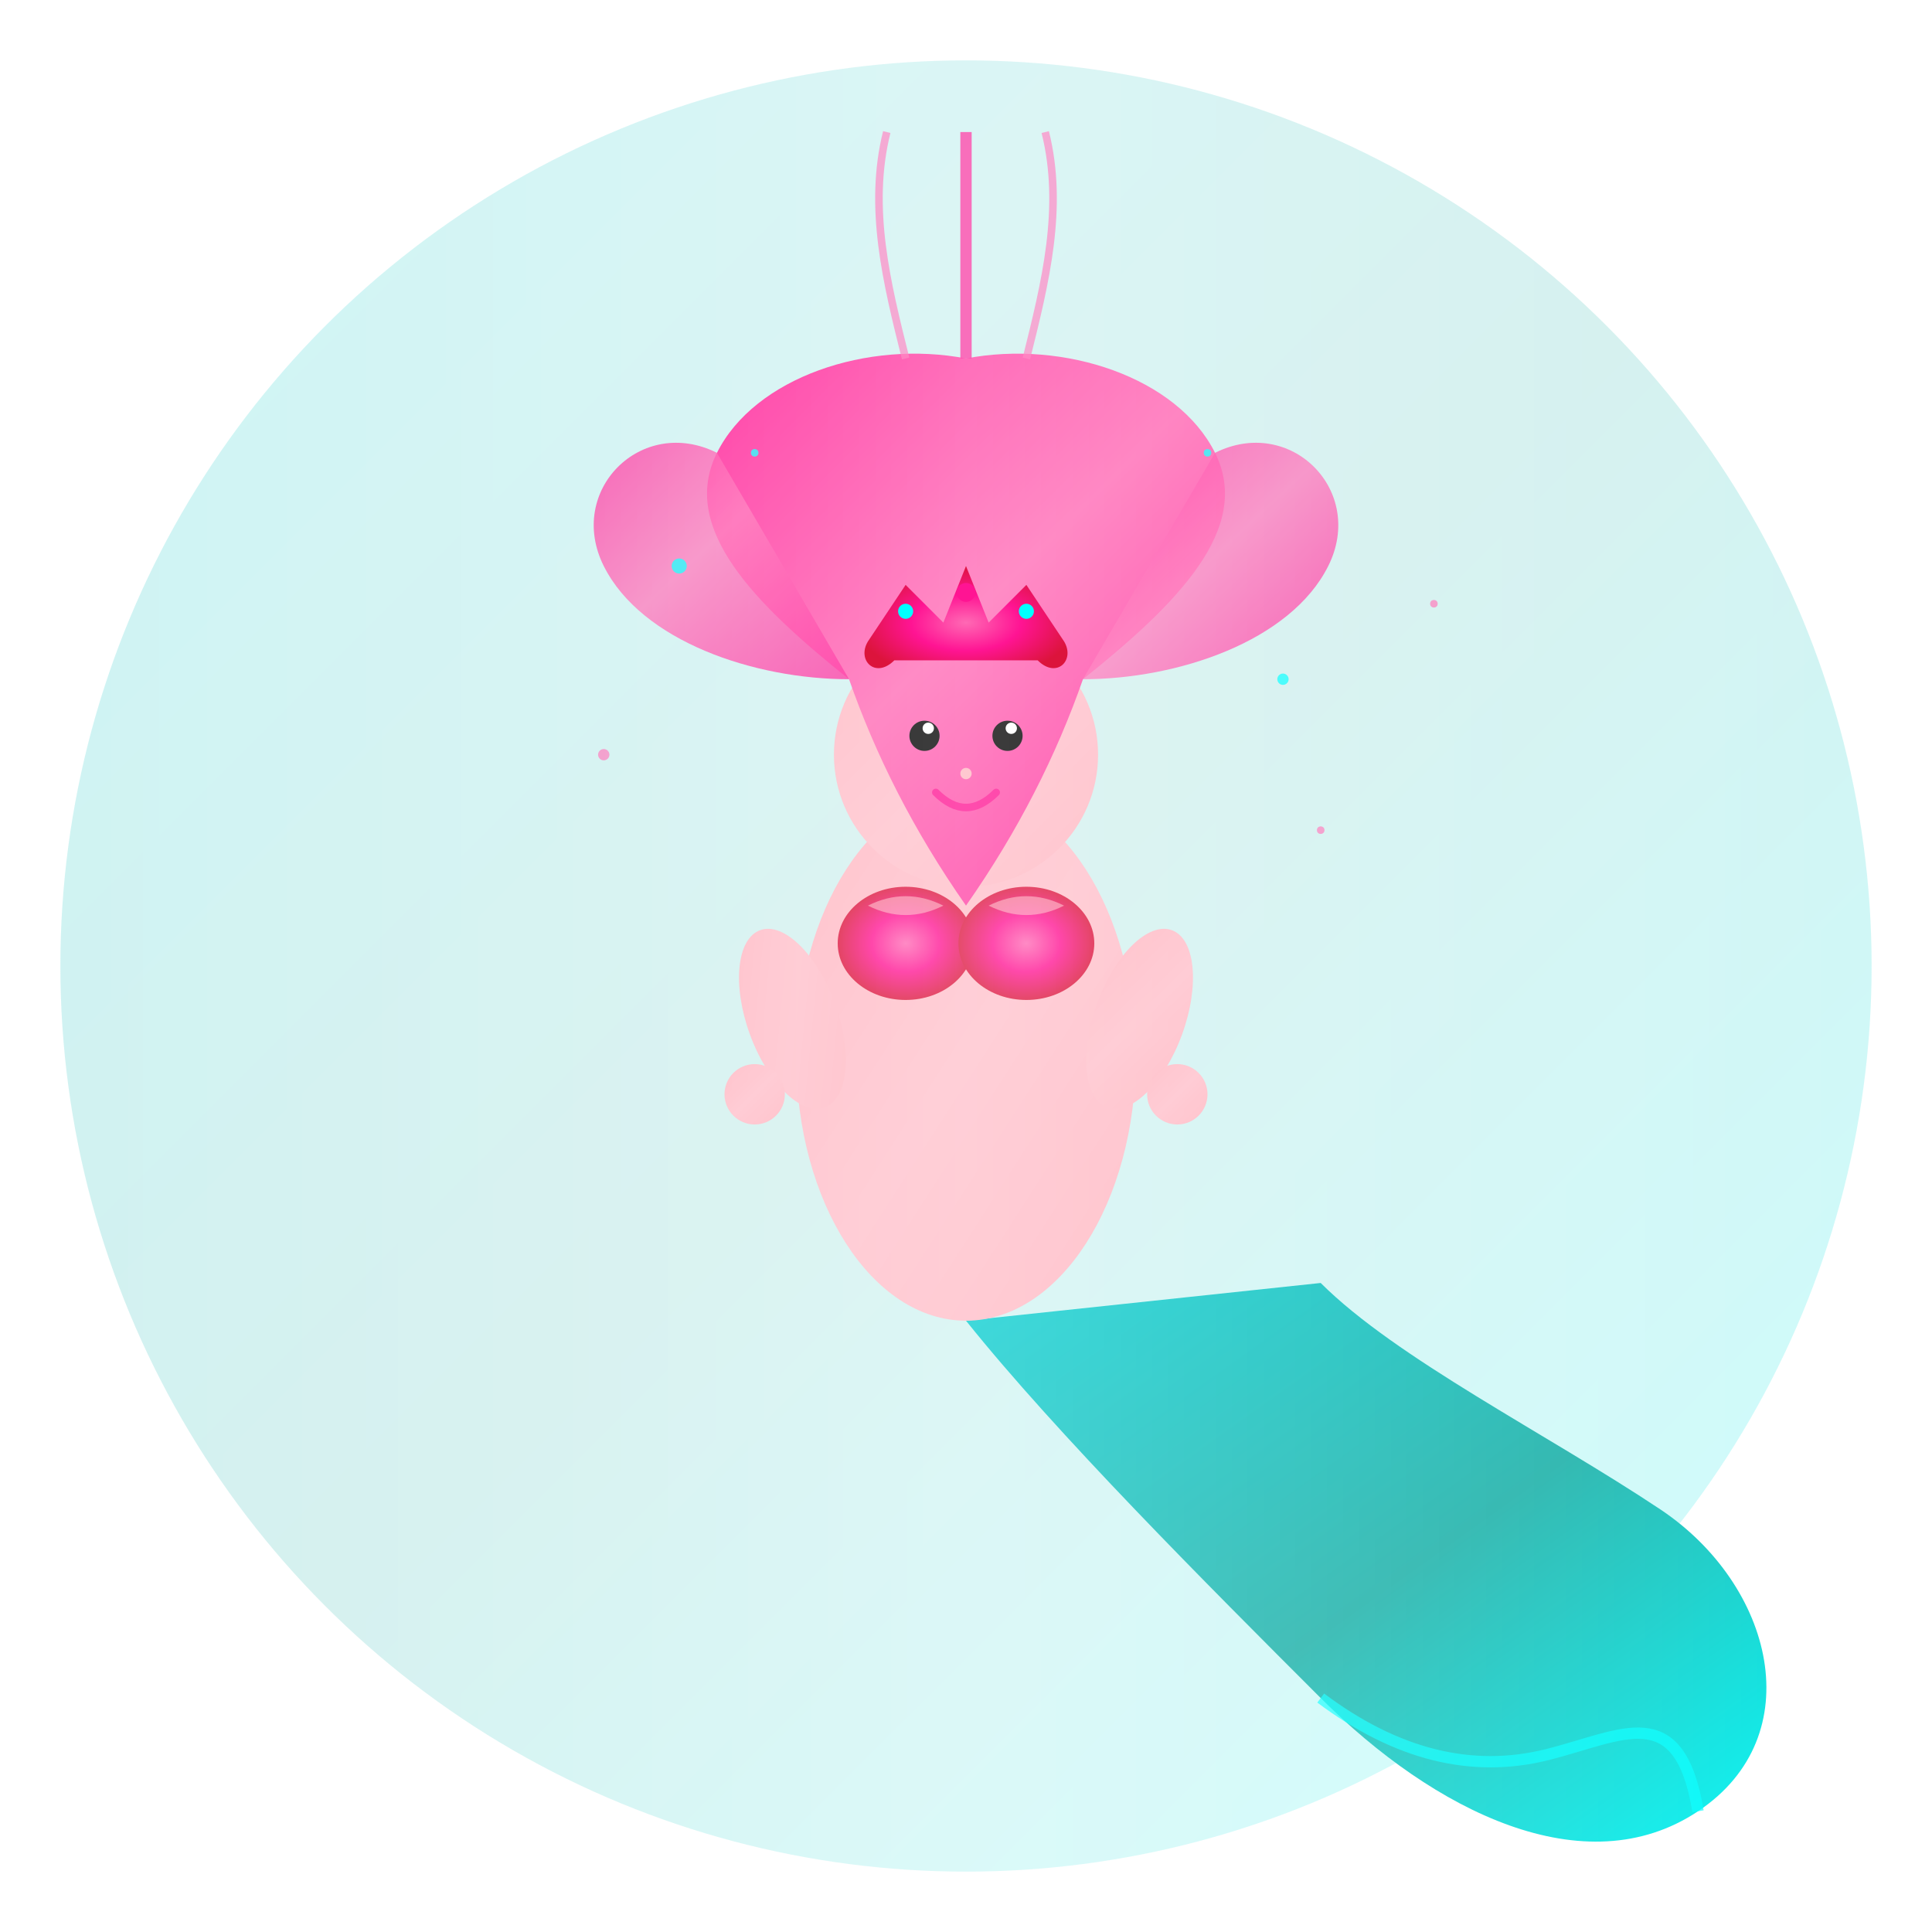 <?xml version="1.0" encoding="UTF-8"?>
<svg width="512" height="512" viewBox="0 0 512 512" xmlns="http://www.w3.org/2000/svg">
  <defs>
    <!-- Gradient definitions -->
    <linearGradient id="hairGradient" x1="0%" y1="0%" x2="100%" y2="100%">
      <stop offset="0%" style="stop-color:#FF1493;stop-opacity:1" />
      <stop offset="50%" style="stop-color:#FF69B4;stop-opacity:1" />
      <stop offset="100%" style="stop-color:#FF1493;stop-opacity:1" />
    </linearGradient>
    
    <linearGradient id="tailGradient" x1="0%" y1="0%" x2="100%" y2="100%">
      <stop offset="0%" style="stop-color:#00CED1;stop-opacity:1" />
      <stop offset="50%" style="stop-color:#20B2AA;stop-opacity:1" />
      <stop offset="100%" style="stop-color:#00FFFF;stop-opacity:1" />
    </linearGradient>
    
    <linearGradient id="bodyGradient" x1="0%" y1="0%" x2="100%" y2="100%">
      <stop offset="0%" style="stop-color:#FFB6C1;stop-opacity:1" />
      <stop offset="50%" style="stop-color:#FFC0CB;stop-opacity:1" />
      <stop offset="100%" style="stop-color:#FFB6C1;stop-opacity:1" />
    </linearGradient>
    
    <radialGradient id="shellGradient" cx="50%" cy="50%" r="50%">
      <stop offset="0%" style="stop-color:#FF69B4;stop-opacity:1" />
      <stop offset="50%" style="stop-color:#FF1493;stop-opacity:1" />
      <stop offset="100%" style="stop-color:#DC143C;stop-opacity:1" />
    </radialGradient>
    
    <!-- Glow effects -->
    <filter id="glow">
      <feGaussianBlur stdDeviation="4" result="coloredBlur"/>
      <feMerge> 
        <feMergeNode in="coloredBlur"/>
        <feMergeNode in="SourceGraphic"/>
      </feMerge>
    </filter>
    
    <!-- Shimmer effect -->
    <linearGradient id="shimmer" x1="0%" y1="0%" x2="100%" y2="0%">
      <stop offset="0%" style="stop-color:rgba(255,255,255,0);stop-opacity:0" />
      <stop offset="50%" style="stop-color:rgba(255,255,255,0.8);stop-opacity:1" />
      <stop offset="100%" style="stop-color:rgba(255,255,255,0);stop-opacity:0" />
      <animateTransform attributeName="gradientTransform" type="translate" values="-200 0;512 0;-200 0" dur="3s" repeatCount="indefinite"/>
    </linearGradient>
  </defs>
  
  <!-- Background circle with gradient -->
  <circle cx="256" cy="256" r="240" fill="url(#tailGradient)" opacity="0.2"/>
  
  <!-- Mermaid tail -->
  <path d="M256 350 C280 380, 320 420, 350 450 C380 480, 420 500, 450 480 C480 460, 470 420, 440 400 C410 380, 370 360, 350 340 L256 350 Z" 
        fill="url(#tailGradient)" filter="url(#glow)"/>
  
  <!-- Tail fin details -->
  <path d="M350 450 C370 465, 390 470, 410 465 C430 460, 445 450, 450 480" 
        fill="none" stroke="#00FFFF" stroke-width="3" opacity="0.7"/>
  
  <!-- Mermaid body -->
  <ellipse cx="256" cy="280" rx="45" ry="70" fill="url(#bodyGradient)" filter="url(#glow)"/>
  
  <!-- Seashell bra -->
  <ellipse cx="240" cy="250" rx="18" ry="15" fill="url(#shellGradient)" filter="url(#glow)"/>
  <ellipse cx="272" cy="250" rx="18" ry="15" fill="url(#shellGradient)" filter="url(#glow)"/>
  
  <!-- Shell details -->
  <path d="M230 240 Q240 235, 250 240 Q240 245, 230 240" fill="#FFB6C1" opacity="0.6"/>
  <path d="M262 240 Q272 235, 282 240 Q272 245, 262 240" fill="#FFB6C1" opacity="0.6"/>
  
  <!-- Mermaid head -->
  <circle cx="256" cy="200" r="35" fill="url(#bodyGradient)" filter="url(#glow)"/>
  
  <!-- Hair -->
  <path d="M225 180 C200 160, 180 140, 190 120 C200 100, 230 90, 256 95 C282 90, 312 100, 322 120 C332 140, 312 160, 287 180 C280 200, 270 220, 256 240 C242 220, 232 200, 225 180 Z" 
        fill="url(#hairGradient)" filter="url(#glow)"/>
  
  <!-- Hair flowing details -->
  <path d="M190 120 C170 110, 150 130, 160 150 C170 170, 200 180, 225 180" 
        fill="url(#hairGradient)" opacity="0.8"/>
  <path d="M322 120 C342 110, 362 130, 352 150 C342 170, 312 180, 287 180" 
        fill="url(#hairGradient)" opacity="0.8"/>
  
  <!-- Hair strands -->
  <path d="M240 95 C235 75, 230 55, 235 35" fill="none" stroke="#FF69B4" stroke-width="2" opacity="0.7"/>
  <path d="M256 95 C256 75, 256 55, 256 35" fill="none" stroke="#FF1493" stroke-width="3" opacity="0.8"/>
  <path d="M272 95 C277 75, 282 55, 277 35" fill="none" stroke="#FF69B4" stroke-width="2" opacity="0.7"/>
  
  <!-- Eyes -->
  <circle cx="245" cy="195" r="4" fill="#000"/>
  <circle cx="267" cy="195" r="4" fill="#000"/>
  <circle cx="246" cy="193" r="1.5" fill="#FFF"/>
  <circle cx="268" cy="193" r="1.5" fill="#FFF"/>
  
  <!-- Nose -->
  <circle cx="256" cy="205" r="1.5" fill="#FFB6C1"/>
  
  <!-- Smile -->
  <path d="M248 210 Q256 218, 264 210" fill="none" stroke="#FF1493" stroke-width="2" stroke-linecap="round"/>
  
  <!-- Arms -->
  <ellipse cx="210" cy="270" rx="12" ry="25" fill="url(#bodyGradient)" transform="rotate(-20 210 270)"/>
  <ellipse cx="302" cy="270" rx="12" ry="25" fill="url(#bodyGradient)" transform="rotate(20 302 270)"/>
  
  <!-- Hands -->
  <circle cx="200" cy="290" r="8" fill="url(#bodyGradient)"/>
  <circle cx="312" cy="290" r="8" fill="url(#bodyGradient)"/>
  
  <!-- Magical sparkles -->
  <g fill="#00FFFF" opacity="0.8">
    <circle cx="180" cy="150" r="2">
      <animate attributeName="opacity" values="0.8;0.2;0.8" dur="2s" repeatCount="indefinite"/>
    </circle>
    <circle cx="340" cy="180" r="1.5">
      <animate attributeName="opacity" values="0.2;0.8;0.2" dur="2.5s" repeatCount="indefinite"/>
    </circle>
    <circle cx="320" cy="120" r="1">
      <animate attributeName="opacity" values="0.8;0.3;0.8" dur="1.8s" repeatCount="indefinite"/>
    </circle>
    <circle cx="200" cy="120" r="1">
      <animate attributeName="opacity" values="0.3;0.8;0.3" dur="2.2s" repeatCount="indefinite"/>
    </circle>
  </g>
  
  <!-- Pink sparkles -->
  <g fill="#FF69B4" opacity="0.7">
    <circle cx="160" cy="200" r="1.5">
      <animate attributeName="opacity" values="0.7;0.2;0.7" dur="1.5s" repeatCount="indefinite"/>
    </circle>
    <circle cx="350" cy="220" r="1">
      <animate attributeName="opacity" values="0.2;0.7;0.2" dur="2.8s" repeatCount="indefinite"/>
    </circle>
    <circle cx="380" cy="160" r="1">
      <animate attributeName="opacity" values="0.7;0.3;0.7" dur="2.1s" repeatCount="indefinite"/>
    </circle>
  </g>
  
  <!-- Shimmer overlay -->
  <rect x="0" y="0" width="512" height="512" fill="url(#shimmer)" opacity="0.3"/>
  
  <!-- Crown/Tiara -->
  <path d="M230 170 L240 155 L250 165 L256 150 L262 165 L272 155 L282 170 C285 175, 280 180, 275 175 L256 175 L237 175 C232 180, 227 175, 230 170 Z" 
        fill="url(#shellGradient)" filter="url(#glow)"/>
  
  <!-- Crown jewels -->
  <circle cx="240" cy="162" r="2" fill="#00FFFF"/>
  <circle cx="256" cy="157" r="2.5" fill="#FF1493"/>
  <circle cx="272" cy="162" r="2" fill="#00FFFF"/>
</svg>
